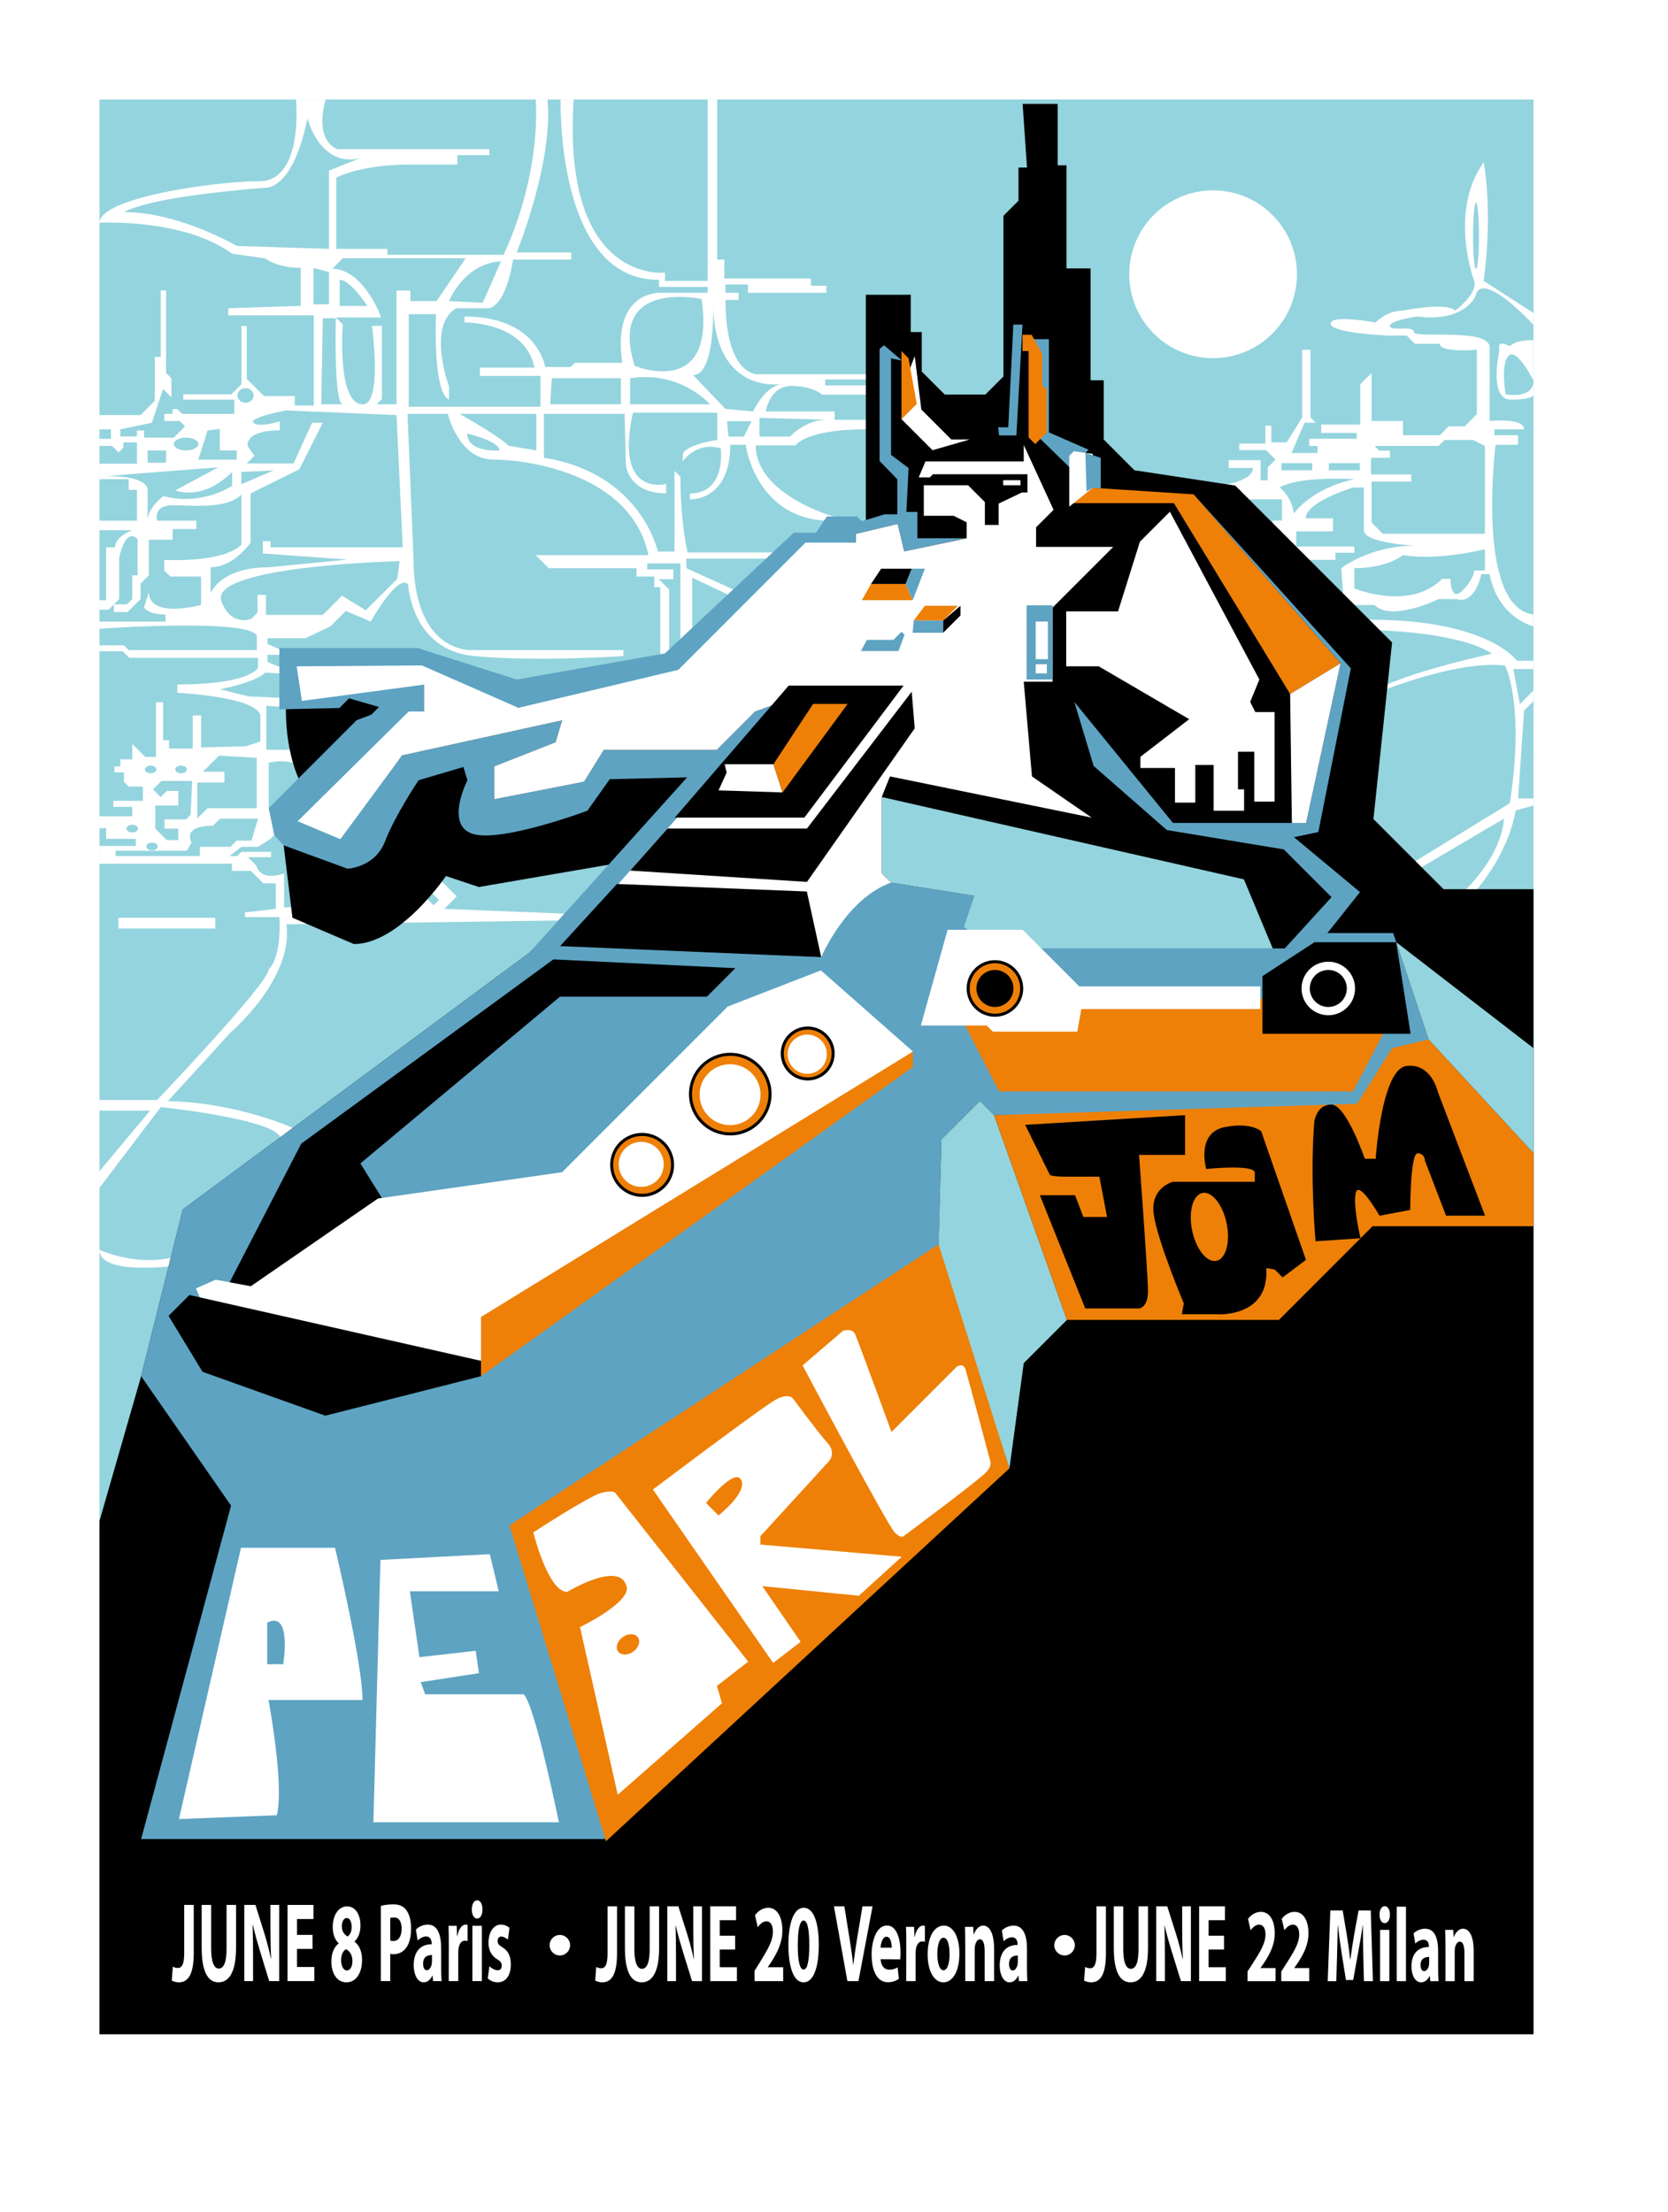 <?xml version="1.0" encoding="UTF-8"?>
<svg xmlns="http://www.w3.org/2000/svg" xmlns:xlink="http://www.w3.org/1999/xlink" width="597.43pt" height="792pt" viewBox="0 0 597.43 792" version="1.1">
<rect x="0" y="0" width="597.43" height="792" fill="#333333" stroke="none"/>
<defs>
<clipPath id="clip1">
  <path d="M 0 0 L 597.43 0 L 597.43 792 L 0 792 Z M 0 0 "/>
</clipPath>
</defs>
<g id="surface1">
<g clip-path="url(#clip1)" clip-rule="nonzero">
<path style=" stroke:none;fill-rule:nonzero;fill:rgb(100%,100%,100%);fill-opacity:1;" d="M 597.434 792 L 0 792 L 0 0 L 597.434 0 L 597.434 792 "/>
</g>
<path style=" stroke:none;fill-rule:nonzero;fill:rgb(58.006%,83.202%,87.109%);fill-opacity:1;" d="M 549.258 728.324 L 35.633 728.324 L 35.633 35.633 L 549.258 35.633 L 549.258 728.324 "/>
<path style=" stroke:none;fill-rule:nonzero;fill:rgb(100%,100%,100%);fill-opacity:1;" d="M 528.02 100.582 C 528.02 100.582 518.672 75.934 531.418 58.086 C 531.418 58.086 534.82 75.082 531.418 100.582 L 549.258 112.059 L 549.258 116.309 C 549.258 116.309 530.566 95.906 528.441 106.105 C 528.441 106.105 524.617 115.457 507.617 113.332 C 507.617 113.332 497.844 114.605 497.844 116.73 C 497.844 118.855 506.344 116.305 506.344 118.855 C 506.344 121.406 533.543 117.156 533.543 124.383 C 533.543 131.605 533.543 150.73 533.543 150.73 C 533.543 150.73 545.867 149.453 545.867 153.703 L 535.242 153.703 L 535.242 155.828 L 543.742 155.828 L 543.742 159.23 L 535.672 159.23 C 535.672 159.23 528.426 217.453 549.258 220.004 L 549.258 224.254 C 549.258 224.254 536.52 221.273 533.543 205.551 L 530.566 205.551 C 530.566 205.551 528.441 216.602 521.645 214.477 L 515.27 214.477 C 515.27 214.477 498.48 222.766 492.32 216.602 L 481.32 216.602 L 480.422 203.426 C 480.422 203.426 490.617 195.355 506.77 195.355 C 506.77 195.355 488.492 194.504 488.492 189.828 C 488.492 185.152 488.492 174.527 488.492 174.527 L 484.672 174.527 C 484.672 174.527 467.672 179.629 467.672 185.578 L 477.445 185.578 L 477.445 190.254 L 464.27 190.254 L 464.27 195.676 L 485.098 195.676 L 485.098 197.902 L 478.297 197.902 L 478.297 200.453 L 455.773 200.453 L 455.773 186.379 L 459.172 186.379 L 459.172 178.777 L 437.07 178.777 L 437.07 173.855 C 437.07 173.855 448.777 172.434 448.777 167.531 L 440.047 167.531 L 440.047 164.754 L 451.52 164.754 L 451.52 171.98 L 454.07 171.98 L 454.07 167.305 L 456.836 164.543 L 453.434 161.141 L 443.871 161.141 L 443.871 158.805 L 453.223 158.805 L 453.223 152.43 L 455.348 152.43 L 455.348 158.379 L 460.871 158.379 L 466.395 149.453 L 466.395 125.23 L 469.371 125.23 L 469.371 149.453 L 471.285 151.367 L 467.246 151.367 L 462.57 162.203 L 471.922 162.203 L 471.922 159.652 L 468.945 159.652 L 468.945 157.105 L 485.945 157.105 L 485.945 154.98 L 473.195 154.98 L 473.195 152.004 L 487.219 152.004 L 487.219 137.555 L 491.258 133.52 L 491.258 150.73 L 502.52 150.73 L 502.52 155.828 L 515.695 155.828 L 518.879 152.645 L 524.617 152.645 L 528.973 148.285 L 528.973 125.23 C 528.973 125.23 515.695 126.391 515.695 123.105 L 506.77 123.105 L 503.797 120.133 L 496.992 120.133 C 496.992 120.133 476.598 119.281 476.598 115.883 C 476.598 112.48 492.742 115.457 492.742 115.457 C 492.742 115.457 496.57 111.207 502.52 111.207 C 502.52 111.207 518.031 108.02 521.219 111.207 C 521.219 111.207 529.383 105.129 528.02 100.582 "/>
<path style=" stroke:none;fill-rule:nonzero;fill:rgb(100%,100%,100%);fill-opacity:1;" d="M 494.281 225.688 C 494.281 225.688 522.918 226.379 534.395 234.027 C 534.395 234.027 496.57 242.102 488.922 249.75 C 488.922 249.75 520.023 236.148 539.066 238.277 C 539.066 238.277 546.293 251.875 540.766 287.574 L 503.367 310.52 L 505.492 312.645 L 538.641 293.098 C 538.641 293.098 539.066 307.973 517.395 325.395 L 522.492 325.395 C 522.492 325.395 539.066 310.945 542.895 290.121 L 549.258 288.422 L 549.258 285.871 L 543.742 285.871 L 545.867 254.426 L 549.258 251.031 L 549.258 247.199 L 544.375 252.086 L 542.043 239.551 L 549.258 239.551 L 549.258 236.574 L 543.316 236.574 C 543.316 236.574 533.223 221.863 490.461 221.863 L 494.281 225.688 "/>
<path style=" stroke:none;fill-rule:nonzero;fill:rgb(100%,100%,100%);fill-opacity:1;" d="M 35.633 447.477 C 35.633 447.477 53.418 455.73 68.828 447.477 L 68.828 452.43 C 68.828 452.43 35.633 457.934 35.633 447.477 "/>
<path style=" stroke:none;fill-rule:nonzero;fill:rgb(100%,100%,100%);fill-opacity:1;" d="M 106.012 35.633 C 106.012 35.633 108.918 64.887 92.84 64.887 C 76.762 64.887 35.633 70.836 35.633 79.758 C 35.633 79.758 65.641 78.059 83.066 90.809 L 94.965 92.508 C 94.965 92.508 99.215 95.906 107.715 95.906 L 107.715 109.508 L 81.789 110.355 L 81.789 112.906 L 112.391 112.906 L 112.391 145.203 L 105.59 145.203 L 105.59 141.805 L 94.539 141.805 L 88.379 135.645 L 88.379 116.73 L 86.465 116.73 L 86.465 137.555 L 82.852 141.168 L 65.641 141.168 L 65.641 143.078 L 83.914 143.078 L 83.914 148.18 L 65.215 148.18 L 63.516 146.48 L 61.816 146.48 L 61.816 148.18 L 58.84 148.18 L 58.84 150.73 L 64.367 150.73 L 66.277 152.645 L 62.242 156.68 L 51.617 156.68 L 51.617 154.129 L 49.066 154.129 L 49.066 156.254 L 43.117 156.254 L 43.117 153.703 L 54.379 151.367 L 58.418 139.254 L 61.391 142.23 L 61.391 135.43 L 59.48 133.52 L 59.48 103.98 L 57.566 103.98 L 57.566 127.781 L 55.441 127.781 L 55.441 143.504 L 50.344 148.605 L 35.633 148.605 L 35.633 153.703 L 39.719 153.703 L 39.719 157.105 L 35.633 157.105 L 35.633 159.652 L 40.145 159.652 L 42.48 161.992 L 44.18 160.293 L 44.18 158.379 L 49.066 158.379 L 49.066 166.027 L 35.633 166.027 L 35.633 171.555 L 46.094 171.555 L 46.094 175.379 L 49.066 175.379 L 49.066 186.43 L 35.633 186.43 L 35.633 189.828 L 47.367 189.828 C 47.367 189.828 41.207 191.953 41.207 195.992 L 38.02 195.992 L 38.02 214.902 L 35.633 214.902 L 35.633 218.301 L 38.867 218.301 L 42.691 214.477 L 42.691 199.602 C 42.691 199.602 44.82 188.555 49.281 193.016 L 49.281 205.977 L 47.367 205.977 L 47.367 214.477 L 45.457 216.391 L 40.781 216.391 L 40.781 219.152 L 45.668 219.152 L 50.344 214.477 L 50.344 208.953 L 53.316 205.977 L 53.316 193.227 L 61.816 193.227 L 61.816 189.402 L 70.316 189.402 L 70.316 186.43 L 56.293 186.43 C 56.293 186.43 54.59 180.902 61.816 180.902 C 69.039 180.902 81.152 182.391 86.465 177.078 L 86.465 194.93 C 86.465 194.93 82.051 201.305 58.84 200.453 L 58.84 204.277 L 60.965 206.402 L 72.016 206.402 L 72.016 216.602 C 72.016 216.602 53.316 221.699 53.316 211.926 L 51.617 217.449 C 51.617 217.449 52.891 220.004 59.266 220.004 L 59.266 222.551 L 35.633 222.551 L 35.633 225.102 C 35.633 225.102 89.438 221.277 91.988 227.652 L 91.988 232.75 L 46.094 232.75 L 44.395 231.051 L 35.633 231.051 L 35.633 233.176 L 43.965 233.176 L 46.305 235.512 L 92.414 235.512 L 92.414 239.125 C 92.414 239.125 89.441 245.074 63.516 245.074 L 63.516 248.051 C 63.516 248.051 91.562 249.324 93.266 256.125 L 93.266 265.473 L 88.164 267.176 L 72.016 267.598 L 72.016 256.125 L 69.039 256.125 L 69.039 268.023 L 60.543 268.023 L 60.543 265.051 L 58.418 265.051 L 58.418 251.449 L 55.867 251.449 L 55.867 270.996 L 52.043 270.996 L 48.641 267.598 L 47.367 266.324 L 47.367 271.848 L 43.117 271.848 L 43.117 274.398 L 40.992 274.398 L 40.992 276.523 L 44.395 276.523 L 44.395 279.922 L 46.094 281.621 L 51.191 281.621 L 51.191 286.723 L 40.566 286.723 L 40.566 288.848 L 47.367 288.848 L 47.367 292.246 L 35.633 292.246 L 35.633 296.496 L 38.02 296.496 L 38.02 300.324 L 48.641 300.324 L 48.641 302.871 L 35.633 302.871 L 35.633 309.246 L 83.066 309.246 L 83.066 311.797 L 89.863 311.797 L 94.328 316.258 L 98.789 316.258 L 98.789 325.395 L 87.738 326.672 L 87.738 328.371 L 100.062 328.371 C 100.062 328.371 101.129 342.184 96.238 347.07 C 96.238 351.961 56.293 393.816 56.293 393.816 L 35.633 393.816 L 35.633 397.641 L 53.742 397.641 L 35.633 419.316 L 35.633 425.266 L 57.566 396.367 C 57.566 396.367 97.754 400.539 100.398 407.164 L 104.91 403.82 C 104.91 403.82 84.602 394.668 60.117 394.242 L 82.641 369.594 C 82.641 369.594 105.164 350.469 102.613 330.922 L 199.98 329.562 L 202.18 327.121 L 159.137 325.395 L 163.598 320.934 L 156.801 314.133 L 152.973 317.961 L 157.223 322.211 L 155.312 324.121 L 150.852 319.66 L 101.766 324.973 L 101.766 312.645 C 101.766 312.645 93.691 316.047 91.777 309.883 L 88.801 306.91 L 97.09 306.91 L 97.09 304.996 L 86.465 304.996 L 84.977 306.484 L 41.418 306.484 L 41.418 304.574 L 66.918 304.574 L 68.617 301.598 C 68.617 301.598 64.793 295.648 76.266 295.648 L 78.816 293.098 L 92.414 293.098 L 90.078 300.961 L 84.766 300.961 L 82.535 303.191 L 71.59 303.191 L 71.59 306.484 L 82.215 306.484 L 86.465 303.191 L 92.414 303.191 L 97.004 300.238 L 100.402 296.836 L 96.238 289.352 L 96.238 273.121 C 96.238 273.121 104.391 270.652 109.664 275.926 L 113.238 268.449 L 95.391 268.449 L 95.391 252.727 L 112.371 253.688 L 112.371 250.371 L 89.016 249.324 L 78.816 246.777 C 78.816 246.777 91.352 244.438 94.965 240.824 L 106.703 241.504 L 95.816 237 L 95.816 234.449 L 105.164 234.449 L 95.816 230.629 L 95.816 228.5 L 109.414 228.5 L 118.34 224.254 L 123.863 218.727 L 132.785 222.551 C 132.785 222.551 142.352 205.34 146.176 209.164 C 146.176 209.164 147.238 232.75 169.762 234.879 C 192.285 237 223.273 234.879 223.273 234.879 L 223.273 232.75 L 168.91 232.75 C 168.91 232.75 148.09 234.027 148.09 199.602 L 145.961 148.18 L 160.41 148.18 C 160.41 148.18 164.234 164.543 176.773 164.543 C 189.309 164.543 226.281 169.855 232.23 198.754 L 191.859 198.754 L 196.535 203.43 L 227.98 203.43 L 227.98 206.402 L 234.355 206.402 L 234.355 210.227 L 236.48 210.227 L 236.48 234.254 L 239.664 234.254 L 239.664 211.078 L 235.949 207.359 L 241.156 207.359 L 241.156 203.852 L 231.809 203.852 L 231.809 201.727 L 243.707 201.727 L 243.707 234.879 L 247.918 234.879 L 247.918 206.824 L 264.105 214.477 L 266.02 212.562 L 245.832 203.426 L 245.832 200.027 L 280.023 200.027 L 282.266 197.785 L 246.258 197.785 C 246.258 197.785 243.707 187.277 243.707 170.703 L 241.582 168.578 L 241.582 197.477 L 235.633 197.477 C 235.633 197.477 229.684 169.43 194.836 163.902 L 194.836 148.18 L 223.734 148.18 L 224.156 166.453 C 224.156 166.453 225.008 176.652 238.605 176.652 L 238.605 173.254 C 238.605 173.254 219.906 178.352 226.707 147.754 L 256.883 147.754 L 256.883 157.527 C 256.883 157.527 244.559 159.23 244.559 163.055 L 244.559 165.18 C 244.559 165.18 249.23 157.953 258.156 160.504 C 258.156 160.504 260.281 176.652 247.105 176.652 L 247.105 178.777 C 247.105 178.777 261.559 179.629 261.559 159.23 L 267.082 159.23 C 267.082 159.23 270.684 186.441 297.664 186.441 L 298.531 184.922 C 298.531 184.922 270.68 177.109 270.68 159.457 L 284.93 159.457 C 284.93 159.457 288.559 153.703 310.117 153.703 L 310.117 150.305 L 298.953 150.305 L 298.953 147.328 L 274.305 147.328 C 274.305 147.328 275.578 138.195 283.441 138.195 C 291.305 138.195 294.387 141.273 294.387 141.273 L 312.129 141.273 L 312.129 137.98 L 295.555 137.98 L 295.555 135.855 L 310.117 135.855 L 311.973 134 L 271.328 134 C 271.328 134 259.855 134.582 259.855 107.383 L 264.531 107.383 L 264.531 104.832 L 259.855 104.832 L 259.855 101.855 L 267.93 101.855 L 267.93 104.832 L 295.98 104.832 L 295.98 102.281 L 290.453 102.281 L 290.453 99.73 L 259.434 99.73 L 259.434 92.934 L 256.883 92.934 L 256.883 35.633 L 253.48 35.633 L 253.48 100.582 L 238.184 100.582 L 238.184 97.605 C 238.184 97.605 201.211 101.996 205.461 35.633 L 200.785 35.633 C 200.785 35.633 199.086 100.586 236.059 100.16 L 236.059 102.707 L 253.48 102.707 L 253.48 104.836 L 236.906 104.836 C 236.906 104.836 219.059 103.559 222.883 129.906 L 205.883 129.906 L 204.395 131.395 L 195.262 131.395 C 195.262 131.395 192.711 113.332 166.359 113.332 L 166.359 115.457 C 166.359 115.457 188.035 115.031 191.434 131.605 L 171.887 131.605 L 171.887 134.582 L 193.559 134.582 L 193.559 145.633 L 146.387 145.633 L 146.387 112.484 L 156.16 112.484 C 156.16 112.484 154.887 140.531 160.836 143.082 L 160.836 138.406 C 160.836 138.406 152.762 116.734 163.387 110.359 L 174.859 110.359 C 174.859 110.359 180.809 110.781 183.785 92.934 L 204.609 92.934 L 204.609 90.387 L 185.059 90.387 C 185.059 90.387 198.234 58.227 196.109 35.633 L 191.859 35.633 C 191.859 35.633 194.41 60.637 180.387 91.234 L 138.738 91.234 L 138.738 89.109 L 120.465 89.109 L 120.465 63.609 C 120.465 63.609 128.965 58.934 146.387 58.934 C 163.812 58.934 163.812 58.934 163.812 58.934 L 163.812 55.535 L 175.285 55.535 L 175.285 53.41 L 120.887 53.41 C 120.887 53.41 112.391 51 116.641 35.633 L 106.012 35.633 "/>
<path style=" stroke:none;fill-rule:nonzero;fill:rgb(58.006%,83.202%,87.109%);fill-opacity:1;" d="M 192.117 161.266 L 192.117 148.18 L 164.598 148.18 C 164.598 148.18 178.633 156.039 182.211 159.617 L 192.117 161.266 "/>
<path style=" stroke:none;fill-rule:nonzero;fill:rgb(58.006%,83.202%,87.109%);fill-opacity:1;" d="M 160.824 107.797 C 160.824 107.797 166.25 94.203 179.461 93.566 L 172.891 108.391 L 160.824 107.797 "/>
<path style=" stroke:none;fill-rule:nonzero;fill:rgb(58.006%,83.202%,87.109%);fill-opacity:1;" d="M 122.77 92.465 L 166.801 92.465 L 156.344 107.797 L 146.984 107.797 L 146.984 104.023 L 142.031 104.023 L 142.031 144.754 L 134.875 144.754 L 136.801 142.828 L 136.801 116.684 L 133.227 116.684 C 133.227 116.684 137.078 144.754 129.922 144.754 C 120.566 144.754 122.77 116.133 122.77 116.133 L 120.289 113.656 L 136.527 113.656 C 136.527 113.656 130.391 96.457 119.051 96.184 L 122.77 92.465 "/>
<path style=" stroke:none;fill-rule:nonzero;fill:rgb(58.006%,83.202%,87.109%);fill-opacity:1;" d="M 227.344 130.996 C 227.344 130.996 256.516 143.102 251.285 107.051 C 251.285 107.051 217.438 99.621 227.344 130.996 "/>
<path style=" stroke:none;fill-rule:nonzero;fill:rgb(58.006%,83.202%,87.109%);fill-opacity:1;" d="M 84.789 88.062 C 84.789 88.062 64.164 75.953 44.609 75.953 C 44.609 75.953 50.664 70.688 95.797 67.148 C 95.797 67.148 105.156 67.148 110.109 42.379 C 110.109 42.379 114.512 59.969 128.82 56.688 L 117.812 61.09 L 117.812 89.109 L 84.789 88.062 "/>
<path style=" stroke:none;fill-rule:nonzero;fill:rgb(58.006%,83.202%,87.109%);fill-opacity:1;" d="M 142.031 148.605 L 102.402 146.953 C 102.402 146.953 88.918 149.43 90.844 151.355 C 92.77 153.285 100.199 150.809 100.199 150.809 L 100.199 154.109 C 100.199 154.109 88.645 153.559 88.645 159.613 C 91.117 163.191 91.117 163.191 91.117 163.191 L 88.367 165.941 L 105.156 165.941 L 111.758 151.355 L 115.613 151.355 L 107.219 168.008 L 89.742 176.676 L 89.742 194.289 C 89.742 194.289 83.688 203.094 75.434 203.094 L 75.434 212.449 C 75.434 212.449 78.734 203.094 96.348 203.094 L 124.418 200.344 L 94.148 198.141 L 94.148 193.738 L 96.898 193.738 L 96.898 195.941 L 144.234 195.941 L 142.031 148.605 "/>
<path style=" stroke:none;fill-rule:nonzero;fill:rgb(58.006%,83.202%,87.109%);fill-opacity:1;" d="M 112.309 95.906 L 112.309 108.977 L 117.812 108.977 L 117.812 97.422 L 112.309 95.906 "/>
<path style=" stroke:none;fill-rule:nonzero;fill:rgb(58.006%,83.202%,87.109%);fill-opacity:1;" d="M 121.664 100.172 L 121.664 109.527 L 131.574 109.527 C 131.574 109.527 125.52 100.172 121.664 100.172 "/>
<path style=" stroke:none;fill-rule:nonzero;fill:rgb(58.006%,83.202%,87.109%);fill-opacity:1;" d="M 143.133 200.891 C 143.133 200.891 74.883 202.547 79.285 215.203 C 82.82 224.645 90.02 221.531 90.02 221.531 L 92.219 219.328 L 92.219 213.004 L 95.246 213.004 L 95.246 220.156 L 115.613 220.156 L 122.492 213.277 L 131.023 218.508 L 142.309 207.223 L 143.133 200.891 "/>
<path style=" stroke:none;fill-rule:nonzero;fill:rgb(58.006%,83.202%,87.109%);fill-opacity:1;" d="M 178.906 161.266 C 178.906 161.266 167.352 162.238 167.352 155.211 C 167.352 155.211 178.906 157.938 178.906 161.266 "/>
<path style=" stroke:none;fill-rule:nonzero;fill:rgb(58.006%,83.202%,87.109%);fill-opacity:1;" d="M 197.621 135.395 L 222.391 135.395 L 222.391 144.754 L 197.07 144.754 L 197.621 135.395 "/>
<path style=" stroke:none;fill-rule:nonzero;fill:rgb(58.006%,83.202%,87.109%);fill-opacity:1;" d="M 255.414 107.875 C 255.414 107.875 256.516 134.297 248.258 134.297 L 259.816 146.402 L 269.727 147.328 C 269.727 147.328 273.402 139.074 279.547 137.512 C 279.547 137.512 255.414 141.449 255.414 107.875 "/>
<path style=" stroke:none;fill-rule:nonzero;fill:rgb(58.006%,83.202%,87.109%);fill-opacity:1;" d="M 115.613 113.93 L 120.289 113.93 C 120.289 113.93 119.465 144.754 122.77 144.754 L 115.062 144.754 L 115.613 113.93 "/>
<path style=" stroke:none;fill-rule:nonzero;fill:rgb(58.006%,83.202%,87.109%);fill-opacity:1;" d="M 225.691 135.395 L 225.691 144.754 L 254.312 144.754 C 254.312 144.754 243.855 132.645 225.691 135.395 "/>
<path style=" stroke:none;fill-rule:nonzero;fill:rgb(58.006%,83.202%,87.109%);fill-opacity:1;" d="M 260.367 150.809 L 269.176 150.809 L 266.422 156.312 L 260.918 156.312 L 260.367 150.809 "/>
<path style=" stroke:none;fill-rule:nonzero;fill:rgb(58.006%,83.202%,87.109%);fill-opacity:1;" d="M 272.016 149.621 L 272.016 156.312 L 282.934 156.312 C 282.934 156.312 288.438 150.258 296.145 150.258 L 272.016 149.621 "/>
<path style=" stroke:none;fill-rule:nonzero;fill:rgb(58.006%,83.202%,87.109%);fill-opacity:1;" d="M 74.332 154.109 L 71.031 164.566 L 84.789 164.566 L 84.789 161.266 L 78.734 161.266 L 78.734 153.559 L 74.332 154.109 "/>
<path style=" stroke:none;fill-rule:nonzero;fill:rgb(58.006%,83.202%,87.109%);fill-opacity:1;" d="M 38.16 170.469 L 49.562 169.52 L 78.184 167.316 L 62.773 175.574 C 62.773 175.574 72.406 179.703 83.141 168.969 L 83.141 173.926 C 83.141 173.926 72.426 181.312 58.531 177.617 C 58.531 177.617 52.867 181.629 52.867 186.582 L 52.867 175.379 C 52.867 175.379 53.727 170.469 38.16 170.469 "/>
<path style=" stroke:none;fill-rule:nonzero;fill:rgb(58.006%,83.202%,87.109%);fill-opacity:1;" d="M 59.473 165.668 L 52.867 165.668 L 52.867 161.266 L 59.473 161.266 L 59.473 165.668 "/>
<path style=" stroke:none;fill-rule:nonzero;fill:rgb(58.006%,83.202%,87.109%);fill-opacity:1;" d="M 71.031 158.973 C 71.031 160.238 69.062 161.266 66.637 161.266 C 64.207 161.266 62.242 160.238 62.242 158.973 C 62.242 157.707 64.207 156.68 66.637 156.68 C 69.062 156.68 71.031 157.707 71.031 158.973 "/>
<path style=" stroke:none;fill-rule:nonzero;fill:rgb(58.006%,83.202%,87.109%);fill-opacity:1;" d="M 90.844 141.582 C 90.844 143.027 89.547 144.203 87.953 144.203 C 86.352 144.203 85.059 143.027 85.059 141.582 C 85.059 140.137 86.352 138.965 87.953 138.965 C 89.547 138.965 90.844 140.137 90.844 141.582 "/>
<path style=" stroke:none;fill-rule:nonzero;fill:rgb(58.006%,83.202%,87.109%);fill-opacity:1;" d="M 86.441 168.969 L 86.441 173.371 L 98 168.422 L 86.441 168.969 "/>
<path style=" stroke:none;fill-rule:nonzero;fill:rgb(58.006%,83.202%,87.109%);fill-opacity:1;" d="M 531.844 159.652 L 531.844 191.102 L 495.297 191.102 L 491.258 187.066 L 491.258 172.402 L 505.492 172.402 L 505.492 169.855 L 491.047 169.855 L 491.047 163.902 L 497.844 163.902 L 497.844 161.355 L 494.02 161.355 L 492.32 159.652 L 515.27 159.652 L 517.395 157.527 L 527.594 157.527 L 531.844 159.652 "/>
<path style=" stroke:none;fill-rule:nonzero;fill:rgb(58.006%,83.202%,87.109%);fill-opacity:1;" d="M 485.098 203.426 L 485.098 210.652 C 485.098 210.652 504.859 218.938 516.547 207.254 L 519.52 207.254 C 519.52 207.254 519.52 215.75 523.77 211.504 C 528.016 207.254 528.016 204.277 528.016 204.277 L 531.844 204.277 L 531.844 196.629 C 531.844 196.629 515.27 200.879 502.52 198.754 C 502.52 198.754 496.996 203.426 485.098 203.426 "/>
<path style=" stroke:none;fill-rule:nonzero;fill:rgb(100%,100%,100%);fill-opacity:1;" d="M 549.258 121.832 C 549.258 121.832 543.316 121.406 540.766 123.957 C 540.766 123.957 536.941 121.832 536.941 123.957 C 536.941 126.082 536.941 126.082 536.941 126.082 C 536.941 126.082 533.125 143.078 541.191 143.078 C 549.258 143.078 549.258 141.379 549.258 141.379 L 549.258 121.832 "/>
<path style=" stroke:none;fill-rule:nonzero;fill:rgb(58.006%,83.202%,87.109%);fill-opacity:1;" d="M 549.258 136.281 C 549.258 136.281 543.312 124.387 540.34 127.359 C 537.367 130.332 539.281 141.168 539.281 141.168 C 539.281 141.168 549.258 143.082 549.258 136.281 "/>
<path style=" stroke:none;fill-rule:nonzero;fill:rgb(58.006%,83.202%,87.109%);fill-opacity:1;" d="M 529.719 84.434 C 529.719 91.008 529.242 96.332 528.656 96.332 C 528.07 96.332 527.594 91.008 527.594 84.434 C 527.594 77.859 528.07 72.535 528.656 72.535 C 529.242 72.535 529.719 77.859 529.719 84.434 "/>
<path style=" stroke:none;fill-rule:nonzero;fill:rgb(58.006%,83.202%,87.109%);fill-opacity:1;" d="M 485.098 171.555 C 485.098 171.555 465.547 170.277 458.32 174.527 C 458.32 174.527 462.574 177.504 463.422 183.879 C 463.422 183.879 469.371 174.953 485.098 171.555 "/>
<path style=" stroke:none;fill-rule:nonzero;fill:rgb(58.006%,83.202%,87.109%);fill-opacity:1;" d="M 487.008 168.367 L 475.961 168.367 L 475.961 165.816 L 487.008 165.816 L 487.008 168.367 "/>
<path style=" stroke:none;fill-rule:nonzero;fill:rgb(58.006%,83.202%,87.109%);fill-opacity:1;" d="M 470.008 168.367 L 458.961 168.367 L 458.961 165.816 L 470.008 165.816 L 470.008 168.367 "/>
<path style=" stroke:none;fill-rule:nonzero;fill:rgb(100%,100%,100%);fill-opacity:1;" d="M 42.41 328.586 L 42.41 332.441 L 77.086 332.441 L 77.086 328.586 L 42.41 328.586 "/>
<path style=" stroke:none;fill-rule:nonzero;fill:rgb(58.006%,83.202%,87.109%);fill-opacity:1;" d="M 91.945 271.348 L 91.945 289.352 L 74.332 289.352 L 70.672 293.008 L 70.672 280.152 L 80.387 280.152 L 80.387 276.301 L 72.68 276.301 L 78.461 270.52 L 91.945 271.348 "/>
<path style=" stroke:none;fill-rule:nonzero;fill:rgb(58.006%,83.202%,87.109%);fill-opacity:1;" d="M 68.828 279.605 L 57.82 279.605 L 54.793 282.629 L 57.543 285.383 L 59.746 283.18 L 63.875 283.18 L 63.875 288.41 L 55.617 288.41 L 55.617 296.664 L 59.746 300.793 L 63.875 300.793 L 63.875 296.664 L 58.922 296.664 L 58.922 293.363 L 66.629 293.363 L 68.277 291.711 L 68.828 279.605 "/>
<path style=" stroke:none;fill-rule:nonzero;fill:rgb(58.006%,83.202%,87.109%);fill-opacity:1;" d="M 66.918 275.477 C 66.918 276.234 65.988 276.852 64.848 276.852 C 63.703 276.852 62.773 276.234 62.773 275.477 C 62.773 274.715 63.703 274.098 64.848 274.098 C 65.988 274.098 66.918 274.715 66.918 275.477 "/>
<path style=" stroke:none;fill-rule:nonzero;fill:rgb(58.006%,83.202%,87.109%);fill-opacity:1;" d="M 56.039 275.477 C 56.039 276.234 55.109 276.852 53.969 276.852 C 52.824 276.852 51.895 276.234 51.895 275.477 C 51.895 274.715 52.824 274.098 53.969 274.098 C 55.109 274.098 56.039 274.715 56.039 275.477 "/>
<path style=" stroke:none;fill-rule:nonzero;fill:rgb(58.006%,83.202%,87.109%);fill-opacity:1;" d="M 49.434 296.664 C 49.434 297.422 48.508 298.039 47.363 298.039 C 46.219 298.039 45.289 297.422 45.289 296.664 C 45.289 295.902 46.219 295.285 47.363 295.285 C 48.508 295.285 49.434 295.902 49.434 296.664 "/>
<path style=" stroke:none;fill-rule:nonzero;fill:rgb(58.006%,83.202%,87.109%);fill-opacity:1;" d="M 56.523 303.059 C 56.523 303.82 55.598 304.438 54.453 304.438 C 53.309 304.438 52.383 303.82 52.383 303.059 C 52.383 302.301 53.309 301.684 54.453 301.684 C 55.598 301.684 56.523 302.301 56.523 303.059 "/>
<path style=" stroke:none;fill-rule:nonzero;fill:rgb(0%,0%,0%);fill-opacity:1;" d="M 366.27 37.203 L 378.836 37.203 L 378.836 59.191 L 381.977 59.191 L 381.977 96.105 L 390.617 96.105 L 390.617 136.156 L 395.328 136.156 L 395.328 157.363 L 406.32 168.359 L 442.449 173.855 L 498.602 230.008 L 491.926 293.23 L 517.059 318.363 L 549.258 318.363 L 549.258 728.324 L 35.633 728.324 L 35.633 544.547 L 50.551 492.715 L 65.477 433.023 L 189.562 341.137 L 221.762 308.938 L 171.5 317.578 L 159.719 313.648 C 159.719 313.648 143.227 337.996 126.734 337.996 L 104.742 328.574 L 101.602 302.656 L 107.887 280.664 C 107.887 280.664 102.387 271.238 102.387 253.965 L 132.23 238.254 L 201.344 257.891 L 254.746 242.969 L 310.117 187.602 L 310.117 105.531 L 326.215 105.531 L 326.215 118.879 L 330.141 118.879 L 330.141 133.016 L 338.391 141.266 L 352.918 141.266 L 359.398 134.785 L 359.398 77.258 L 364.797 71.855 L 364.797 59.98 L 367.84 59.98 L 366.27 37.203 "/>
<path style=" stroke:none;fill-rule:nonzero;fill:rgb(36.864%,63.867%,76.172%);fill-opacity:1;" d="M 246.109 278.309 L 189.562 341.137 L 65.477 433.023 L 50.551 492.715 L 82.754 539.051 L 50.551 658.426 L 217.051 658.426 L 192.703 546.117 L 335.641 463.652 L 337.211 407.895 L 350.953 394.152 L 356.059 399.254 L 488.785 399.254 L 512.742 375.301 L 498.996 334.07 L 475.434 334.07 L 462.086 339.566 L 353.703 339.566 L 345.852 331.715 L 348.988 320.719 L 319.148 316.008 L 272.023 280.664 L 279.094 251.605 L 270.453 254.746 L 256.711 268.492 L 216.266 268.492 L 209.195 279.879 L 176.996 286.16 L 176.996 274.383 L 198.988 265.742 L 201.344 257.891 L 144.012 270.453 L 122.02 298.73 L 108.672 294.016 L 142.832 259.852 L 146.367 254.746 L 151.863 254.746 L 151.863 243.832 L 110.512 249.688 L 108.672 239.039 L 151.078 238.254 L 185.676 253.438 L 242.969 239.828 L 288.52 194.273 L 306.582 194.273 L 306.582 191.137 L 321.504 187.602 L 323.859 197.418 L 345.852 192.703 L 328.57 192.703 L 328.57 183.277 L 324.645 183.277 L 325.43 167.574 L 319.148 162.859 L 319.148 128.305 L 323.074 129.09 L 316.621 123.594 L 315.031 124.957 L 315.031 165.012 L 321.402 171.609 L 321.402 184.129 L 316.852 184.129 L 308.66 186.633 L 306.953 184.922 L 296.145 184.922 L 292.273 190.727 L 284.309 190.727 L 238.113 233.965 L 185.09 243.297 L 149.582 232.004 L 100.062 232.004 L 100.062 253.965 L 121.547 253.484 L 125.004 250.027 L 135.746 253.121 L 133.016 255.852 L 127.734 257.855 L 96.238 289.352 L 98.242 298.996 L 101.602 302.656 L 124.461 311.016 C 124.461 311.016 134.289 310.648 137.93 301.184 C 141.57 291.715 149.945 279.336 149.945 279.336 L 165.969 274.605 L 167.426 279.336 C 167.426 279.336 159.051 295.723 169.609 298.637 C 180.164 301.547 210.387 290.262 210.387 290.262 L 218.398 278.973 L 246.109 278.309 "/>
<path style=" stroke:none;fill-rule:nonzero;fill:rgb(0%,0%,0%);fill-opacity:1;" d="M 253.176 356.848 L 263.387 346.637 L 198.203 343.492 L 107.887 409.465 L 78.633 466.09 L 101.602 466.09 L 143.227 439.309 L 129.09 416.531 L 200.559 356.848 L 253.176 356.848 "/>
<path style=" stroke:none;fill-rule:nonzero;fill:rgb(93.359%,50.194%,2.745%);fill-opacity:1;" d="M 383.547 180.137 L 424.387 180.137 L 427.527 176.996 L 391.402 174.641 L 383.547 180.137 "/>
<path style=" stroke:none;fill-rule:nonzero;fill:rgb(93.359%,50.194%,2.745%);fill-opacity:1;" d="M 427.527 176.996 L 480.145 237.473 L 462.086 248.465 L 420.461 180.137 L 427.527 176.996 "/>
<path style=" stroke:none;fill-rule:nonzero;fill:rgb(93.359%,50.194%,2.745%);fill-opacity:1;" d="M 182.492 546.117 L 337.211 444.805 L 361.555 525.699 L 217.051 659.211 L 182.492 546.117 "/>
<path style=" stroke:none;fill-rule:nonzero;fill:rgb(100%,100%,100%);fill-opacity:1;" d="M 419.023 183.211 L 408.281 193.953 L 400.453 218.895 L 381.883 218.895 L 381.883 238.559 L 393.535 238.559 L 425.938 257.488 L 408.461 270.961 L 408.461 274.969 L 420.844 274.969 L 420.844 287.348 L 428.125 287.348 L 428.125 273.875 L 434.68 273.875 L 434.68 290.262 L 445.602 290.262 L 445.602 282.613 L 443.414 282.613 L 443.414 269.145 L 449.242 269.145 L 449.242 286.984 L 456.523 286.984 L 456.523 254.941 L 449.609 254.941 L 447.785 251.301 L 451.062 243.289 L 419.023 183.211 "/>
<path style=" stroke:none;fill-rule:nonzero;fill:rgb(36.864%,63.867%,76.172%);fill-opacity:1;" d="M 427.527 176.996 L 480.145 237.473 L 467.812 294.629 L 420.113 294.629 L 384.797 251.301 L 391.715 274.238 L 417.93 297.18 L 459.801 304.098 L 476.914 321.211 L 460.164 339.566 L 463.555 339.566 L 475.434 334.07 L 487.109 319.391 L 463.445 299.727 L 472.184 297.906 L 483.832 239.285 L 427.527 176.996 "/>
<path style=" stroke:none;fill-rule:nonzero;fill:rgb(100%,100%,100%);fill-opacity:1;" d="M 462.086 248.465 L 480.145 237.473 L 467.812 294.629 L 462.715 294.629 L 462.086 248.465 "/>
<path style=" stroke:none;fill-rule:nonzero;fill:rgb(100%,100%,100%);fill-opacity:1;" d="M 464.531 98.195 C 464.531 114.785 451.086 128.234 434.496 128.234 C 417.906 128.234 404.461 114.785 404.461 98.195 C 404.461 81.605 417.906 68.156 434.496 68.156 C 451.086 68.156 464.531 81.605 464.531 98.195 "/>
<path style=" stroke:none;fill-rule:nonzero;fill:rgb(58.006%,83.202%,87.109%);fill-opacity:1;" d="M 361.555 525.699 L 366.672 488.043 L 382.152 472.562 L 356.059 399.254 L 350.953 394.152 L 337.211 407.895 L 336.152 445.5 L 361.555 525.699 "/>
<path style=" stroke:none;fill-rule:nonzero;fill:rgb(93.359%,50.194%,2.745%);fill-opacity:1;" d="M 382.152 472.562 L 458.07 472.562 L 491.605 439.027 L 549.258 439.027 L 549.258 412.863 L 511.688 372.141 L 498.605 375.273 L 486.078 395.172 L 356.059 399.254 L 382.152 472.562 "/>
<path style=" stroke:none;fill-rule:nonzero;fill:rgb(93.359%,50.194%,2.745%);fill-opacity:1;" d="M 343.824 363.48 L 357.828 390.75 L 484.602 390.75 L 500.078 361.27 L 461.016 357.582 L 378.465 357.582 L 343.824 363.48 "/>
<path style=" stroke:none;fill-rule:nonzero;fill:rgb(58.006%,83.202%,87.109%);fill-opacity:1;" d="M 315.816 285.352 L 315.816 312.676 L 319.148 316.008 L 348.988 320.719 L 345.297 331.785 L 353.703 339.566 L 455.855 339.566 L 445.539 314.836 L 315.816 285.352 "/>
<path style=" stroke:none;fill-rule:nonzero;fill:rgb(58.006%,83.202%,87.109%);fill-opacity:1;" d="M 500.078 337.328 L 549.258 375.273 L 549.258 412.863 L 511.688 372.141 L 500.078 337.328 "/>
<path style=" stroke:none;fill-rule:nonzero;fill:rgb(100%,100%,100%);fill-opacity:1;" d="M 318.766 277.98 L 390.996 292.723 L 369.621 277.98 L 366.672 244.074 L 376.992 244.074 L 376.992 217.539 L 398.734 195.797 L 371.094 195.797 L 371.094 188.797 L 377.359 182.531 L 366.672 159.312 L 366.672 165.211 L 331.473 165.211 L 329.062 170.926 L 333.031 170.926 L 334.164 169.793 L 368.02 169.793 L 368.02 176.312 L 366.035 176.312 L 357.672 180.301 L 357.672 187.945 L 352.754 187.945 L 352.754 179.754 L 346.746 173.746 L 330.883 173.746 L 330.883 184.668 L 341.574 184.668 L 346.223 186.992 L 346.223 192.703 L 323.859 197.418 L 321.504 187.602 L 306.582 191.137 L 306.582 194.273 L 288.52 194.273 L 242.969 239.828 L 185.676 253.438 L 151.078 238.254 L 106.254 238.559 L 108.137 250.938 L 151.863 245.109 L 151.863 254.746 L 146.367 254.746 L 106.617 294.016 L 121.91 300.453 L 144.012 270.453 L 201.344 257.891 L 198.988 265.742 L 176.996 274.383 L 176.996 286.16 L 209.195 279.879 L 216.266 268.492 L 256.711 268.492 L 270.453 254.746 L 279.094 251.605 L 202.379 337.961 L 294.133 342.691 C 294.133 342.691 303.02 321.727 319.148 316.008 L 315.816 312.676 L 315.816 285.352 L 318.766 277.98 "/>
<path style=" stroke:none;fill-rule:nonzero;fill:rgb(100%,100%,100%);fill-opacity:1;" d="M 365.496 173.746 L 359.309 173.746 L 359.309 171.926 L 365.496 171.926 L 365.496 173.746 "/>
<path style=" stroke:none;fill-rule:nonzero;fill:rgb(100%,100%,100%);fill-opacity:1;" d="M 322.895 150.078 L 334 161.184 L 347.293 157.359 L 340.738 157.359 L 329.996 146.621 L 327.629 127.504 L 325.402 133.328 L 322.895 150.078 "/>
<path style=" stroke:none;fill-rule:nonzero;fill:rgb(36.864%,63.867%,76.172%);fill-opacity:1;" d="M 376.992 243.289 L 367.68 243.289 L 367.68 216.711 L 376.992 216.711 L 376.992 243.289 "/>
<path style=" stroke:none;fill-rule:nonzero;fill:rgb(100%,100%,100%);fill-opacity:1;" d="M 375.328 236.008 L 370.961 236.008 L 370.961 222.535 L 375.328 222.535 L 375.328 236.008 "/>
<path style=" stroke:none;fill-rule:nonzero;fill:rgb(100%,100%,100%);fill-opacity:1;" d="M 374.965 241.105 L 370.961 241.105 L 370.961 237.828 L 374.965 237.828 L 374.965 241.105 "/>
<path style=" stroke:none;fill-rule:nonzero;fill:rgb(36.864%,63.867%,76.172%);fill-opacity:1;" d="M 362.949 116.219 L 361.129 152.992 L 357.488 152.992 L 357.852 155.906 L 364.039 155.906 L 366.227 116.219 L 362.949 116.219 "/>
<path style=" stroke:none;fill-rule:nonzero;fill:rgb(36.864%,63.867%,76.172%);fill-opacity:1;" d="M 370.375 121.438 L 375.691 121.438 L 375.691 154.812 L 389.895 161.004 L 383.34 167.555 L 370.598 155.176 L 370.375 121.438 "/>
<path style=" stroke:none;fill-rule:nonzero;fill:rgb(100%,100%,100%);fill-opacity:1;" d="M 382.973 163.188 L 382.973 181.391 L 391.402 174.641 L 391.402 162.512 L 384.613 161.551 L 382.973 163.188 "/>
<path style=" stroke:none;fill-rule:nonzero;fill:rgb(36.864%,63.867%,76.172%);fill-opacity:1;" d="M 388.762 162.137 L 394.262 163.914 L 394.262 174.828 L 391.402 174.641 L 389.164 175.93 L 388.762 162.137 "/>
<path style=" stroke:none;fill-rule:nonzero;fill:rgb(93.359%,50.194%,2.745%);fill-opacity:1;" d="M 311.973 209.062 L 324.355 209.062 L 326.902 214.891 L 308.695 214.891 L 311.973 209.062 "/>
<path style=" stroke:none;fill-rule:nonzero;fill:rgb(36.864%,63.867%,76.172%);fill-opacity:1;" d="M 324.355 209.062 L 326.539 203.602 L 331.273 203.602 L 326.902 214.891 L 324.355 209.062 "/>
<path style=" stroke:none;fill-rule:nonzero;fill:rgb(36.864%,63.867%,76.172%);fill-opacity:1;" d="M 310.52 229.09 L 319.984 229.09 L 322.895 226.176 L 323.992 227.27 L 321.805 233.098 L 308.336 233.098 L 310.52 229.09 "/>
<path style=" stroke:none;fill-rule:nonzero;fill:rgb(93.359%,50.194%,2.745%);fill-opacity:1;" d="M 327.266 222.172 L 337.828 222.172 L 343.105 216.891 L 331.273 216.891 L 327.266 222.172 "/>
<path style=" stroke:none;fill-rule:nonzero;fill:rgb(36.864%,63.867%,76.172%);fill-opacity:1;" d="M 327.266 222.172 L 337.828 222.172 L 337.828 226.539 L 326.902 226.539 L 327.266 222.172 "/>
<path style=" stroke:none;fill-rule:nonzero;fill:rgb(0%,0%,0%);fill-opacity:1;" d="M 337.828 222.172 L 337.828 226.539 L 344.016 220.352 L 344.016 216.891 L 337.828 222.172 "/>
<path style=" stroke:none;fill-rule:nonzero;fill:rgb(0%,0%,0%);fill-opacity:1;" d="M 282.48 245.477 L 323.625 245.477 L 288.102 292.723 L 241.699 292.723 L 282.48 245.477 "/>
<path style=" stroke:none;fill-rule:nonzero;fill:rgb(100%,100%,100%);fill-opacity:1;" d="M 259.551 273.602 L 277.02 273.602 L 280.297 283.707 L 257.359 282.977 L 260.27 276.605 L 259.551 273.602 "/>
<path style=" stroke:none;fill-rule:nonzero;fill:rgb(93.359%,50.194%,2.745%);fill-opacity:1;" d="M 277.02 273.602 L 291.219 252.027 L 303.598 252.027 L 280.297 283.707 L 277.02 273.602 "/>
<path style=" stroke:none;fill-rule:nonzero;fill:rgb(0%,0%,0%);fill-opacity:1;" d="M 239.09 296.637 L 289.035 296.637 L 326.539 247.66 L 327.629 260.77 L 289.035 315.746 L 225.715 311.691 L 239.09 296.637 "/>
<path style=" stroke:none;fill-rule:nonzero;fill:rgb(0%,0%,0%);fill-opacity:1;" d="M 220.969 316.484 L 200.617 338.727 L 294.133 342.691 L 288.988 319.18 L 220.969 316.484 "/>
<path style=" stroke:none;fill-rule:nonzero;fill:rgb(100%,100%,100%);fill-opacity:1;" d="M 95.711 580.941 C 104.645 576.359 101.438 595.836 101.438 595.836 L 95.711 595.836 Z M 129.844 608.66 C 129.844 595.375 119.992 554.141 119.992 554.141 L 86.316 554.141 L 64.094 651.273 L 99.145 649.898 C 101.895 638.902 96.168 608.66 96.168 608.66 L 129.844 608.66 "/>
<path style=" stroke:none;fill-rule:nonzero;fill:rgb(100%,100%,100%);fill-opacity:1;" d="M 136.258 558.492 L 133.738 652.418 L 200.176 652.418 C 200.176 652.418 191.699 610.727 187.574 606.602 L 152.297 606.602 L 150.691 602.25 L 171.539 599.039 L 170.395 591.023 L 150.23 593.312 L 146.797 569.719 L 178.641 569.719 L 175.434 556.43 L 136.258 558.492 "/>
<path style=" stroke:none;fill-rule:nonzero;fill:rgb(100%,100%,100%);fill-opacity:1;" d="M 226.77 591.352 C 224.805 592.738 222.383 592.688 221.363 591.238 C 220.34 589.793 221.105 587.496 223.07 586.109 C 225.035 584.727 227.457 584.777 228.477 586.223 C 229.496 587.672 228.73 589.969 226.77 591.352 Z M 267.988 594.918 L 220.34 534.438 C 220.34 534.438 219.453 533.449 215.527 534.438 C 210.953 535.59 191.016 548.645 191.016 548.645 C 191.016 548.645 196.281 569.945 203.156 569.945 C 203.156 569.945 221.254 558.949 224.23 567.426 C 227.211 573.152 207.738 582.547 207.738 582.547 L 221.254 642.566 L 258.594 609.809 L 256.762 603.625 L 267.988 594.918 "/>
<path style=" stroke:none;fill-rule:nonzero;fill:rgb(100%,100%,100%);fill-opacity:1;" d="M 287.465 488.859 L 301.895 476.488 C 301.895 476.488 305.145 475.297 306.246 477.637 C 307.352 479.977 319.305 512.688 319.305 512.688 L 342.559 489.434 C 342.559 489.434 344.965 487.484 345.879 490.465 C 346.797 493.441 354.586 522.766 354.586 522.766 C 354.586 522.766 355.617 524.711 353.211 527.117 C 349.66 530.668 323.887 549.797 323.887 549.797 C 323.887 549.797 323.086 551.289 320.453 548.652 C 317.816 546.02 287.465 488.859 287.465 488.859 "/>
<path style=" stroke:none;fill-rule:nonzero;fill:rgb(0%,0%,0%);fill-opacity:1;" d="M 367.188 402.723 L 375.891 420.363 C 375.891 420.363 375.434 421.277 381.848 421.277 C 388.262 421.277 393.762 421.277 393.762 421.277 L 396.508 435.711 L 388.031 435.711 L 385.055 427.922 L 372.453 427.922 L 388.719 468.469 L 407.965 468.469 C 407.965 468.469 411.172 468.242 411.172 462.285 C 411.172 456.328 407.965 413.488 407.965 413.488 L 424.461 413.488 L 424.461 399.254 L 367.188 402.723 "/>
<path style=" stroke:none;fill-rule:nonzero;fill:rgb(0%,0%,0%);fill-opacity:1;" d="M 435.68 451.41 C 432.266 452.113 428.379 447.246 426.992 440.539 C 425.605 433.832 427.246 427.82 430.656 427.117 C 434.066 426.41 437.957 431.277 439.344 437.984 C 440.73 444.695 439.09 450.703 435.68 451.41 Z M 451.723 405.012 C 451.723 405.012 448.285 401.805 439.352 403.406 C 428.129 405.012 432.023 418.531 432.023 418.531 C 432.023 418.531 449.434 416.695 449.434 419.902 C 449.434 423.109 449.434 423.109 449.434 423.109 L 420.109 423.109 C 420.109 423.109 411.863 425.176 413.238 434.797 C 414.609 444.414 424.004 466.637 424.004 466.637 L 423.316 470.531 L 435.461 470.531 C 435.461 470.531 454.703 472.137 453.555 454.035 L 456.535 454.496 L 459.398 457.359 L 467.758 451.062 L 451.723 405.012 "/>
<path style=" stroke:none;fill-rule:nonzero;fill:rgb(0%,0%,0%);fill-opacity:1;" d="M 470.738 401.574 C 470.738 401.574 471.508 395.465 476.848 395.465 C 482.191 395.465 488.836 414.863 488.836 414.863 L 492.73 414.863 C 492.73 414.863 494.793 382.793 503.727 381.645 C 512.66 380.5 514.953 390.809 514.953 390.809 L 531.906 435.254 L 517.934 435.254 L 510.371 415.551 C 510.371 415.551 510.371 412.918 507.734 412.918 C 505.102 412.918 505.102 433.191 505.102 433.191 L 494.105 435.254 C 494.105 435.254 486.773 422.426 485.629 427.008 C 484.484 431.586 487.297 443.336 487.297 443.336 L 471.195 444.414 C 471.195 444.414 469.137 421.738 470.738 401.574 "/>
<path style=" stroke:none;fill-rule:nonzero;fill:rgb(100%,100%,100%);fill-opacity:1;" d="M 387.312 361.27 L 451.434 361.27 L 451.434 353.16 L 386.574 353.16 L 366.305 332.891 L 339.402 332.891 L 329.82 367.164 L 353.406 367.164 L 355.617 369.375 L 385.84 369.375 L 387.312 361.27 "/>
<path style=" stroke:none;fill-rule:nonzero;fill:rgb(93.359%,50.194%,2.745%);fill-opacity:1;" d="M 365.938 353.898 C 365.938 359.191 361.645 363.48 356.355 363.48 C 351.062 363.48 346.77 359.191 346.77 353.898 C 346.77 348.605 351.062 344.316 356.355 344.316 C 361.645 344.316 365.938 348.605 365.938 353.898 "/>
<path style="fill:none;stroke-width:10.923;stroke-linecap:butt;stroke-linejoin:miter;stroke:rgb(0%,0%,0%);stroke-opacity:1;stroke-miterlimit:4;" d="M 3659.375 4381.016 C 3659.375 4328.086 3616.445 4285.195 3563.555 4285.195 C 3510.625 4285.195 3467.695 4328.086 3467.695 4381.016 C 3467.695 4433.945 3510.625 4476.836 3563.555 4476.836 C 3616.445 4476.836 3659.375 4433.945 3659.375 4381.016 Z M 3659.375 4381.016 " transform="matrix(0.1,0,0,-0.1,0,792)"/>
<path style=" stroke:none;fill-rule:nonzero;fill:rgb(0%,0%,0%);fill-opacity:1;" d="M 362.984 353.898 C 362.984 357.559 360.02 360.527 356.355 360.527 C 352.695 360.527 349.723 357.559 349.723 353.898 C 349.723 350.234 352.695 347.266 356.355 347.266 C 360.02 347.266 362.984 350.234 362.984 353.898 "/>
<path style=" stroke:none;fill-rule:nonzero;fill:rgb(0%,0%,0%);fill-opacity:1;" d="M 452.172 349.477 L 452.172 370.113 L 505.238 370.113 L 500.078 337.328 L 470.816 337.328 L 452.172 349.477 "/>
<path style=" stroke:none;fill-rule:nonzero;fill:rgb(100%,100%,100%);fill-opacity:1;" d="M 485.34 353.898 C 485.34 359.191 481.047 363.48 475.758 363.48 C 470.465 363.48 466.176 359.191 466.176 353.898 C 466.176 348.605 470.465 344.316 475.758 344.316 C 481.047 344.316 485.34 348.605 485.34 353.898 "/>
<path style=" stroke:none;fill-rule:nonzero;fill:rgb(0%,0%,0%);fill-opacity:1;" d="M 482.387 353.898 C 482.387 357.559 479.422 360.527 475.758 360.527 C 472.098 360.527 469.129 357.559 469.129 353.898 C 469.129 350.234 472.098 347.266 475.758 347.266 C 479.422 347.266 482.387 350.234 482.387 353.898 "/>
<path style=" stroke:none;fill-rule:nonzero;fill:rgb(100%,100%,100%);fill-opacity:1;" d="M 70.188 461.301 L 77.258 458.156 L 89.82 460.516 L 135.371 429.102 L 201.344 419.676 L 260.637 360.379 L 294.016 347.422 L 327 376.48 L 172.285 487.219 L 75.684 473.863 L 70.188 461.301 "/>
<path style=" stroke:none;fill-rule:nonzero;fill:rgb(93.359%,50.194%,2.745%);fill-opacity:1;" d="M 240.895 417.055 C 240.895 423.082 236.016 427.965 229.988 427.965 C 223.965 427.965 219.086 423.082 219.086 417.055 C 219.086 411.035 223.965 406.152 229.988 406.152 C 236.016 406.152 240.895 411.035 240.895 417.055 "/>
<path style="fill:none;stroke-width:10.923;stroke-linecap:butt;stroke-linejoin:miter;stroke:rgb(0%,0%,0%);stroke-opacity:1;stroke-miterlimit:4;" d="M 2408.945 3749.453 C 2408.945 3689.18 2360.156 3640.352 2299.883 3640.352 C 2239.648 3640.352 2190.859 3689.18 2190.859 3749.453 C 2190.859 3809.648 2239.648 3858.477 2299.883 3858.477 C 2360.156 3858.477 2408.945 3809.648 2408.945 3749.453 Z M 2408.945 3749.453 " transform="matrix(0.1,0,0,-0.1,0,792)"/>
<path style=" stroke:none;fill-rule:nonzero;fill:rgb(93.359%,50.194%,2.745%);fill-opacity:1;" d="M 298.414 377.172 C 298.414 382.207 294.332 386.289 289.301 386.289 C 284.266 386.289 280.184 382.207 280.184 377.172 C 280.184 372.145 284.266 368.062 289.301 368.062 C 294.332 368.062 298.414 372.145 298.414 377.172 "/>
<path style="fill:none;stroke-width:10.923;stroke-linecap:butt;stroke-linejoin:miter;stroke:rgb(0%,0%,0%);stroke-opacity:1;stroke-miterlimit:4;" d="M 2984.141 4148.281 C 2984.141 4097.93 2943.32 4057.109 2893.008 4057.109 C 2842.656 4057.109 2801.836 4097.93 2801.836 4148.281 C 2801.836 4198.555 2842.656 4239.375 2893.008 4239.375 C 2943.32 4239.375 2984.141 4198.555 2984.141 4148.281 Z M 2984.141 4148.281 " transform="matrix(0.1,0,0,-0.1,0,792)"/>
<path style=" stroke:none;fill-rule:nonzero;fill:rgb(93.359%,50.194%,2.745%);fill-opacity:1;" d="M 275.809 391.719 C 275.809 399.59 269.43 405.969 261.562 405.969 C 253.691 405.969 247.312 399.59 247.312 391.719 C 247.312 383.852 253.691 377.473 261.562 377.473 C 269.43 377.473 275.809 383.852 275.809 391.719 "/>
<path style="fill:none;stroke-width:10.923;stroke-linecap:butt;stroke-linejoin:miter;stroke:rgb(0%,0%,0%);stroke-opacity:1;stroke-miterlimit:4;" d="M 2758.086 4002.812 C 2758.086 3924.102 2694.297 3860.312 2615.625 3860.312 C 2536.914 3860.312 2473.125 3924.102 2473.125 4002.812 C 2473.125 4081.484 2536.914 4145.273 2615.625 4145.273 C 2694.297 4145.273 2758.086 4081.484 2758.086 4002.812 Z M 2758.086 4002.812 " transform="matrix(0.1,0,0,-0.1,0,792)"/>
<path style=" stroke:none;fill-rule:nonzero;fill:rgb(93.359%,50.194%,2.745%);fill-opacity:1;" d="M 172.285 471.508 L 172.285 492.715 L 327 381.977 L 327 376.48 L 172.285 471.508 "/>
<path style=" stroke:none;fill-rule:nonzero;fill:rgb(0%,0%,0%);fill-opacity:1;" d="M 172.285 487.219 L 67.832 463.652 L 60.371 471.117 L 72.543 491.145 L 116.523 506.852 L 172.285 492.715 L 172.285 487.219 "/>
<path style=" stroke:none;fill-rule:nonzero;fill:rgb(100%,100%,100%);fill-opacity:1;" d="M 276.922 595.375 L 286.773 587.816 L 273.027 567.883 L 307.621 571.32 L 322.973 557.348 L 272.34 552.992 L 272.34 550.016 L 296.855 523.211 C 296.855 523.211 299.945 520.121 295.938 516.109 C 291.93 511.434 284.254 500.988 284.254 500.988 C 284.254 500.988 282.879 498.469 278.066 500.988 C 273.258 503.512 233.855 533.293 233.855 533.293 L 276.922 595.375 "/>
<path style=" stroke:none;fill-rule:nonzero;fill:rgb(93.359%,50.194%,2.745%);fill-opacity:1;" d="M 252.867 538.105 L 257.336 542.57 C 257.336 542.57 267.758 534.438 265.469 529.855 C 263.18 525.273 252.867 538.105 252.867 538.105 "/>
<path style=" stroke:none;fill-rule:nonzero;fill:rgb(0%,0%,0%);fill-opacity:1;" d="M 311.973 209.062 L 324.355 209.062 L 326.539 203.602 L 315.613 203.602 L 311.973 209.062 "/>
<path style=" stroke:none;fill-rule:nonzero;fill:rgb(93.359%,50.194%,2.745%);fill-opacity:1;" d="M 322.895 125.684 L 322.895 150.078 L 328.359 144.617 L 325.402 128.277 L 322.895 125.684 "/>
<path style=" stroke:none;fill-rule:nonzero;fill:rgb(93.359%,50.194%,2.745%);fill-opacity:1;" d="M 366.227 119.855 L 366.227 125.684 L 368.41 125.684 L 368.41 156.633 L 370.777 159 L 374.965 154.812 L 374.965 139.52 L 373.328 137.883 L 373.328 126.773 L 369.504 119.855 L 366.227 119.855 "/>
<path style=" stroke:none;fill-rule:nonzero;fill:rgb(100%,100%,100%);fill-opacity:1;" d="M 237.73 416.871 C 237.73 421.328 234.121 424.941 229.664 424.941 C 225.211 424.941 221.598 421.328 221.598 416.871 C 221.598 412.418 225.211 408.809 229.664 408.809 C 234.121 408.809 237.73 412.418 237.73 416.871 "/>
<path style=" stroke:none;fill-rule:nonzero;fill:rgb(100%,100%,100%);fill-opacity:1;" d="M 272.395 391.922 C 272.395 397.945 267.512 402.828 261.488 402.828 C 255.465 402.828 250.582 397.945 250.582 391.922 C 250.582 385.902 255.465 381.02 261.488 381.02 C 267.512 381.02 272.395 385.902 272.395 391.922 "/>
<path style=" stroke:none;fill-rule:nonzero;fill:rgb(100%,100%,100%);fill-opacity:1;" d="M 296.148 377.43 C 296.148 381.309 293.004 384.449 289.129 384.449 C 285.25 384.449 282.105 381.309 282.105 377.43 C 282.105 373.555 285.25 370.41 289.129 370.41 C 293.004 370.41 296.148 373.555 296.148 377.43 "/>
<path style=" stroke:none;fill-rule:nonzero;fill:rgb(100%,100%,100%);fill-opacity:1;" d="M 65.98 682.016 L 69.387 682.016 L 69.387 699.25 C 69.387 707.016 67.324 709.727 64.031 709.727 C 63.227 709.727 62.195 709.488 61.523 709.082 L 61.906 704.105 C 62.375 704.387 62.98 704.59 63.652 704.59 C 65.086 704.59 65.98 703.418 65.98 699.211 L 65.98 682.016 "/>
<path style=" stroke:none;fill-rule:nonzero;fill:rgb(100%,100%,100%);fill-opacity:1;" d="M 75.633 682.016 L 75.633 697.672 C 75.633 702.406 76.645 704.793 78.367 704.793 C 80.156 704.793 81.145 702.527 81.145 697.672 L 81.145 682.016 L 84.551 682.016 L 84.551 697.309 C 84.551 705.723 82.195 709.727 78.254 709.727 C 74.445 709.727 72.23 705.887 72.23 697.227 L 72.23 682.016 L 75.633 682.016 "/>
<path style=" stroke:none;fill-rule:nonzero;fill:rgb(100%,100%,100%);fill-opacity:1;" d="M 87.504 709.285 L 87.504 682.016 L 91.492 682.016 L 94.629 692.008 C 95.523 694.883 96.398 698.281 97.09 701.352 L 97.137 701.352 C 96.934 697.754 96.867 694.07 96.867 689.945 L 96.867 682.016 L 100.004 682.016 L 100.004 709.285 L 96.418 709.285 L 93.191 698.766 C 92.297 695.812 91.289 692.332 90.574 689.137 L 90.484 689.137 C 90.594 692.777 90.641 696.621 90.641 701.074 L 90.641 709.285 L 87.504 709.285 "/>
<path style=" stroke:none;fill-rule:nonzero;fill:rgb(100%,100%,100%);fill-opacity:1;" d="M 111.938 697.754 L 106.383 697.754 L 106.383 704.227 L 112.59 704.227 L 112.59 709.285 L 102.98 709.285 L 102.98 682.016 L 112.273 682.016 L 112.273 687.07 L 106.383 687.07 L 106.383 692.738 L 111.938 692.738 L 111.938 697.754 "/>
<path style=" stroke:none;fill-rule:nonzero;fill:rgb(100%,100%,100%);fill-opacity:1;" d="M 124.191 686.707 C 123.023 686.707 122.441 688.125 122.441 689.742 C 122.441 691.523 123.316 692.656 124.48 693.305 C 125.266 692.898 125.957 691.605 125.957 689.984 C 125.957 688.328 125.441 686.707 124.211 686.707 Z M 124.234 705.48 C 125.422 705.48 126.227 704.066 126.227 702.203 C 126.227 699.902 125.266 698.523 123.941 697.875 C 122.82 698.441 122.176 699.902 122.176 701.801 C 122.148 703.699 122.957 705.48 124.211 705.48 Z M 124.301 682.543 C 127.703 682.543 129.117 686.102 129.117 689.301 C 129.117 691.562 128.445 693.789 126.988 695.086 L 126.988 695.207 C 128.422 696.176 129.676 698.359 129.676 701.723 C 129.676 706.492 127.461 709.727 124.078 709.727 C 120.383 709.727 118.68 705.969 118.68 702.406 C 118.68 699.25 119.688 697.066 121.277 695.812 L 121.277 695.73 C 119.867 694.395 119.172 692.25 119.172 689.945 C 119.172 685.492 121.391 682.543 124.277 682.543 L 124.301 682.543 "/>
<path style=" stroke:none;fill-rule:nonzero;fill:rgb(100%,100%,100%);fill-opacity:1;" d="M 139.777 694.762 C 140.066 694.883 140.426 694.922 140.918 694.922 C 142.73 694.922 143.852 693.262 143.852 690.512 C 143.852 688.004 142.914 686.508 141.188 686.508 C 140.492 686.508 140.023 686.59 139.777 686.707 Z M 136.395 682.379 C 137.445 682.055 138.926 681.816 141.008 681.816 C 143.113 681.816 144.637 682.543 145.645 684.039 C 146.605 685.371 147.234 687.641 147.234 690.312 C 147.234 693.023 146.766 695.285 145.867 696.781 C 144.703 698.727 142.961 699.656 140.941 699.656 C 140.492 699.656 140.09 699.617 139.777 699.492 L 139.777 709.285 L 136.395 709.285 L 136.395 682.379 "/>
<path style=" stroke:none;fill-rule:nonzero;fill:rgb(100%,100%,100%);fill-opacity:1;" d="M 154.719 699.941 C 152.926 699.941 151.539 700.707 151.539 703.051 C 151.539 704.633 152.121 705.402 152.883 705.402 C 153.711 705.402 154.426 704.387 154.652 703.133 C 154.695 702.809 154.719 702.449 154.719 702.086 Z M 158.012 704.512 C 158.012 706.371 158.055 708.191 158.191 709.285 L 155.121 709.285 L 154.922 707.301 L 154.852 707.301 C 154.137 708.879 153.016 709.727 151.719 709.727 C 149.5 709.727 148.18 706.82 148.18 703.66 C 148.18 698.523 150.73 696.098 154.605 696.098 L 154.605 695.852 C 154.605 694.801 154.293 693.305 152.613 693.305 C 151.492 693.305 150.309 693.992 149.59 694.762 L 148.965 690.836 C 149.723 690.066 151.223 689.055 153.219 689.055 C 156.867 689.055 158.012 692.938 158.012 697.594 L 158.012 704.512 "/>
<path style=" stroke:none;fill-rule:nonzero;fill:rgb(100%,100%,100%);fill-opacity:1;" d="M 160.742 696.016 C 160.742 693.102 160.719 691.199 160.652 689.5 L 163.566 689.5 L 163.699 693.18 L 163.789 693.18 C 164.352 690.27 165.672 689.055 166.746 689.055 C 167.059 689.055 167.215 689.098 167.465 689.18 L 167.465 694.961 C 167.172 694.883 166.902 694.801 166.52 694.801 C 165.27 694.801 164.414 695.977 164.191 697.914 C 164.148 698.32 164.129 698.766 164.129 699.289 L 164.129 709.285 L 160.719 709.285 L 160.742 696.016 "/>
<path style=" stroke:none;fill-rule:nonzero;fill:rgb(100%,100%,100%);fill-opacity:1;" d="M 169.188 709.285 L 169.188 689.5 L 172.594 689.5 L 172.594 709.285 Z M 170.867 686.914 C 169.727 686.914 168.988 685.453 168.988 683.633 C 168.988 681.773 169.746 680.355 170.914 680.355 C 172.078 680.355 172.793 681.773 172.816 683.633 C 172.816 685.453 172.078 686.914 170.891 686.914 L 170.867 686.914 "/>
<path style=" stroke:none;fill-rule:nonzero;fill:rgb(100%,100%,100%);fill-opacity:1;" d="M 175.301 703.941 C 175.93 704.633 177.227 705.402 178.234 705.402 C 179.266 705.402 179.691 704.793 179.691 703.781 C 179.691 702.727 179.355 702.242 178.102 701.477 C 175.816 700.141 174.941 697.875 174.965 695.57 C 174.965 691.848 176.715 689.055 179.422 689.055 C 180.699 689.055 181.82 689.621 182.488 690.23 L 181.91 694.434 C 181.414 693.992 180.453 693.344 179.535 693.344 C 178.703 693.344 178.234 693.953 178.234 694.922 C 178.234 695.895 178.66 696.379 180.004 697.227 C 182.09 698.484 182.938 700.422 182.961 703.297 C 182.961 707.016 181.371 709.727 178.234 709.727 C 176.801 709.727 175.527 709.121 174.695 708.312 L 175.301 703.941 "/>
<path style=" stroke:none;fill-rule:nonzero;fill:rgb(100%,100%,100%);fill-opacity:1;" d="M 217.613 682.516 L 221 682.516 L 221 699.438 C 221 707.066 218.949 709.727 215.676 709.727 C 214.875 709.727 213.852 709.492 213.184 709.094 L 213.562 704.207 C 214.027 704.484 214.629 704.684 215.297 704.684 C 216.723 704.684 217.613 703.531 217.613 699.398 L 217.613 682.516 "/>
<path style=" stroke:none;fill-rule:nonzero;fill:rgb(100%,100%,100%);fill-opacity:1;" d="M 227.211 682.516 L 227.211 697.891 C 227.211 702.539 228.211 704.883 229.926 704.883 C 231.707 704.883 232.688 702.656 232.688 697.891 L 232.688 682.516 L 236.07 682.516 L 236.07 697.531 C 236.07 705.797 233.734 709.727 229.812 709.727 C 226.027 709.727 223.828 705.957 223.828 697.453 L 223.828 682.516 L 227.211 682.516 "/>
<path style=" stroke:none;fill-rule:nonzero;fill:rgb(100%,100%,100%);fill-opacity:1;" d="M 239.012 709.293 L 239.012 682.516 L 242.973 682.516 L 246.09 692.328 C 246.98 695.148 247.848 698.484 248.539 701.504 L 248.586 701.504 C 248.383 697.969 248.316 694.352 248.316 690.301 L 248.316 682.516 L 251.434 682.516 L 251.434 709.293 L 247.871 709.293 L 244.664 698.965 C 243.773 696.062 242.773 692.645 242.062 689.508 L 241.973 689.508 C 242.082 693.086 242.129 696.855 242.129 701.227 L 242.129 709.293 L 239.012 709.293 "/>
<path style=" stroke:none;fill-rule:nonzero;fill:rgb(100%,100%,100%);fill-opacity:1;" d="M 263.301 697.969 L 257.781 697.969 L 257.781 704.324 L 263.945 704.324 L 263.945 709.293 L 254.395 709.293 L 254.395 682.516 L 263.637 682.516 L 263.637 687.48 L 257.781 687.48 L 257.781 693.043 L 263.301 693.043 L 263.301 697.969 "/>
<path style=" stroke:none;fill-rule:nonzero;fill:rgb(100%,100%,100%);fill-opacity:1;" d="M 392.719 682.516 L 396.105 682.516 L 396.105 699.438 C 396.105 707.066 394.059 709.727 390.781 709.727 C 389.98 709.727 388.957 709.492 388.289 709.094 L 388.668 704.207 C 389.133 704.484 389.734 704.684 390.406 704.684 C 391.828 704.684 392.719 703.531 392.719 699.398 L 392.719 682.516 "/>
<path style=" stroke:none;fill-rule:nonzero;fill:rgb(100%,100%,100%);fill-opacity:1;" d="M 402.312 682.516 L 402.312 697.891 C 402.312 702.539 403.316 704.883 405.031 704.883 C 406.812 704.883 407.793 702.656 407.793 697.891 L 407.793 682.516 L 411.176 682.516 L 411.176 697.531 C 411.176 705.797 408.84 709.727 404.922 709.727 C 401.137 709.727 398.934 705.957 398.934 697.453 L 398.934 682.516 L 402.312 682.516 "/>
<path style=" stroke:none;fill-rule:nonzero;fill:rgb(100%,100%,100%);fill-opacity:1;" d="M 414.117 709.293 L 414.117 682.516 L 418.078 682.516 L 421.195 692.328 C 422.086 695.148 422.953 698.484 423.645 701.504 L 423.691 701.504 C 423.488 697.969 423.422 694.352 423.422 690.301 L 423.422 682.516 L 426.539 682.516 L 426.539 709.293 L 422.977 709.293 L 419.773 698.965 C 418.879 696.062 417.879 692.645 417.164 689.508 L 417.078 689.508 C 417.188 693.086 417.23 696.855 417.23 701.227 L 417.23 709.293 L 414.117 709.293 "/>
<path style=" stroke:none;fill-rule:nonzero;fill:rgb(100%,100%,100%);fill-opacity:1;" d="M 438.406 697.969 L 432.887 697.969 L 432.887 704.324 L 439.051 704.324 L 439.051 709.293 L 429.5 709.293 L 429.5 682.516 L 438.738 682.516 L 438.738 687.48 L 432.887 687.48 L 432.887 693.043 L 438.406 693.043 L 438.406 697.969 "/>
<path style=" stroke:none;fill-rule:nonzero;fill:rgb(100%,100%,100%);fill-opacity:1;" d="M 270.246 709.293 L 270.246 705.637 L 272.094 702.656 C 275.277 697.57 276.816 694.668 276.84 691.648 C 276.84 689.547 276.145 687.879 274.477 687.879 C 273.23 687.879 272.141 688.988 271.383 689.984 L 270.426 685.691 C 271.496 684.223 273.211 683.031 275.145 683.031 C 278.438 683.031 280.223 686.445 280.223 691.137 C 280.223 695.465 278.484 698.922 276.371 702.258 L 275.031 704.246 L 275.031 704.324 L 280.512 704.324 L 280.512 709.293 L 270.246 709.293 "/>
<path style=" stroke:none;fill-rule:nonzero;fill:rgb(100%,100%,100%);fill-opacity:1;" d="M 287.836 705.16 C 289.148 705.16 289.863 702.219 289.863 696.34 C 289.863 690.617 289.172 687.598 287.812 687.598 C 286.543 687.598 285.742 690.5 285.742 696.34 C 285.719 702.301 286.523 705.16 287.812 705.16 Z M 287.789 709.727 C 284.051 709.727 282.402 703.727 282.383 696.418 C 282.383 688.914 284.141 683.031 287.879 683.031 C 291.734 683.031 293.27 689.188 293.27 696.262 C 293.27 704.207 291.465 709.727 287.812 709.727 L 287.789 709.727 "/>
<path style=" stroke:none;fill-rule:nonzero;fill:rgb(100%,100%,100%);fill-opacity:1;" d="M 303.508 709.293 L 298.699 682.516 L 302.414 682.516 L 304.242 693.836 C 304.754 697.051 305.227 700.078 305.582 703.41 L 305.645 703.41 C 306.023 700.195 306.492 697.016 307.004 693.957 L 308.918 682.516 L 312.527 682.516 L 307.473 709.293 L 303.508 709.293 "/>
<path style=" stroke:none;fill-rule:nonzero;fill:rgb(100%,100%,100%);fill-opacity:1;" d="M 319.402 697.332 C 319.402 695.902 319.051 693.402 317.512 693.402 C 316.066 693.402 315.488 695.742 315.402 697.332 Z M 315.422 701.465 C 315.531 704.008 316.91 705.199 318.492 705.199 C 319.652 705.199 320.59 704.922 321.496 704.363 L 321.945 708.457 C 320.828 709.293 319.477 709.691 318.004 709.691 C 314.309 709.691 312.191 705.875 312.191 699.758 C 312.191 694.832 313.93 689.387 317.688 689.387 C 321.211 689.387 322.547 694.273 322.547 699.082 C 322.547 700.113 322.477 701.027 322.438 701.504 L 315.422 701.465 "/>
<path style=" stroke:none;fill-rule:nonzero;fill:rgb(100%,100%,100%);fill-opacity:1;" d="M 324.594 696.262 C 324.594 693.402 324.574 691.535 324.504 689.863 L 327.398 689.863 L 327.531 693.48 L 327.621 693.48 C 328.18 690.617 329.492 689.426 330.559 689.426 C 330.871 689.426 331.027 689.465 331.273 689.547 L 331.273 695.227 C 330.984 695.148 330.715 695.07 330.34 695.07 C 329.09 695.07 328.246 696.219 328.02 698.129 C 327.977 698.527 327.953 698.965 327.953 699.48 L 327.953 709.293 L 324.574 709.293 L 324.594 696.262 "/>
<path style=" stroke:none;fill-rule:nonzero;fill:rgb(100%,100%,100%);fill-opacity:1;" d="M 337.961 705.398 C 339.289 705.398 340.117 703.055 340.117 699.559 C 340.117 696.699 339.492 693.758 337.961 693.758 C 336.352 693.758 335.727 696.699 335.727 699.598 C 335.727 702.895 336.508 705.398 337.934 705.398 Z M 337.887 709.727 C 334.703 709.727 332.258 705.992 332.258 699.715 C 332.258 693.441 334.57 689.426 338.09 689.426 C 341.41 689.426 343.633 693.52 343.633 699.398 C 343.633 706.469 340.805 709.727 337.91 709.727 L 337.887 709.727 "/>
<path style=" stroke:none;fill-rule:nonzero;fill:rgb(100%,100%,100%);fill-opacity:1;" d="M 345.727 696.062 C 345.727 693.641 345.68 691.613 345.637 689.863 L 348.574 689.863 L 348.73 692.566 L 348.797 692.566 C 349.242 691.297 350.336 689.426 352.16 689.426 C 354.383 689.426 356.055 692.086 356.055 697.809 L 356.055 709.293 L 352.672 709.293 L 352.672 698.527 C 352.672 696.023 352.18 694.312 350.957 694.312 C 350.023 694.312 349.465 695.465 349.219 696.578 C 349.129 696.973 349.109 697.531 349.109 698.09 L 349.109 709.293 L 345.727 709.293 L 345.727 696.062 "/>
<path style=" stroke:none;fill-rule:nonzero;fill:rgb(100%,100%,100%);fill-opacity:1;" d="M 364.559 700.113 C 362.777 700.113 361.398 700.867 361.398 703.172 C 361.398 704.723 361.977 705.477 362.734 705.477 C 363.559 705.477 364.27 704.484 364.496 703.254 C 364.539 702.934 364.559 702.578 364.559 702.219 Z M 367.836 704.602 C 367.836 706.434 367.875 708.219 368.012 709.293 L 364.965 709.293 L 364.762 707.344 L 364.695 707.344 C 363.98 708.895 362.867 709.727 361.578 709.727 C 359.371 709.727 358.062 706.867 358.062 703.77 C 358.062 698.723 360.598 696.34 364.445 696.34 L 364.445 696.102 C 364.445 695.07 364.137 693.598 362.469 693.598 C 361.355 693.598 360.176 694.273 359.461 695.027 L 358.84 691.172 C 359.598 690.422 361.09 689.426 363.07 689.426 C 366.699 689.426 367.836 693.242 367.836 697.809 L 367.836 704.602 "/>
<path style=" stroke:none;fill-rule:nonzero;fill:rgb(100%,100%,100%);fill-opacity:1;" d="M 446.828 709.316 L 446.828 705.859 L 448.633 703.039 C 451.746 698.234 453.246 695.492 453.27 692.637 C 453.27 690.645 452.594 689.066 450.961 689.066 C 449.746 689.066 448.68 690.121 447.938 691.059 L 447.004 687.004 C 448.047 685.613 449.723 684.488 451.613 684.488 C 454.84 684.488 456.574 687.719 456.574 692.148 C 456.574 696.242 454.879 699.512 452.812 702.664 L 451.508 704.543 L 451.508 704.617 L 456.859 704.617 L 456.859 709.316 L 446.828 709.316 "/>
<path style=" stroke:none;fill-rule:nonzero;fill:rgb(100%,100%,100%);fill-opacity:1;" d="M 458.906 709.316 L 458.906 705.859 L 460.711 703.039 C 463.824 698.234 465.324 695.492 465.348 692.637 C 465.348 690.645 464.672 689.066 463.039 689.066 C 461.82 689.066 460.754 690.121 460.016 691.059 L 459.078 687.004 C 460.121 685.613 461.797 684.488 463.691 684.488 C 466.914 684.488 468.652 687.719 468.652 692.148 C 468.652 696.242 466.957 699.512 464.891 702.664 L 463.586 704.543 L 463.586 704.617 L 468.938 704.617 L 468.938 709.316 L 458.906 709.316 "/>
<path style=" stroke:none;fill-rule:nonzero;fill:rgb(100%,100%,100%);fill-opacity:1;" d="M 488.281 699.625 C 488.219 696.578 488.152 692.938 488.152 689.219 L 488.109 689.219 C 487.629 692.449 487.023 696.055 486.457 699.023 L 484.672 708.902 L 482.078 708.902 L 480.516 699.137 C 480.039 696.133 479.559 692.562 479.188 689.219 L 479.145 689.219 C 479.078 692.637 478.988 696.543 478.906 699.699 L 478.621 709.316 L 475.551 709.316 L 476.492 683.996 L 480.902 683.996 L 482.34 692.484 C 482.824 695.379 483.254 698.535 483.586 701.504 L 483.672 701.504 C 484.062 698.574 484.562 695.266 485.062 692.41 L 486.609 683.996 L 490.961 683.996 L 491.742 709.316 L 488.523 709.316 L 488.281 699.625 "/>
<path style=" stroke:none;fill-rule:nonzero;fill:rgb(100%,100%,100%);fill-opacity:1;" d="M 494.309 709.316 L 494.309 690.945 L 497.617 690.945 L 497.617 709.316 Z M 495.941 688.543 C 494.828 688.543 494.113 687.188 494.113 685.5 C 494.113 683.77 494.852 682.457 495.984 682.457 C 497.117 682.457 497.809 683.77 497.836 685.5 C 497.836 687.188 497.117 688.543 495.965 688.543 L 495.941 688.543 "/>
<path style=" stroke:none;fill-rule:nonzero;fill:rgb(100%,100%,100%);fill-opacity:1;" d="M 500.273 682.645 L 503.578 682.645 L 503.578 709.316 L 500.273 709.316 L 500.273 682.645 "/>
<path style=" stroke:none;fill-rule:nonzero;fill:rgb(100%,100%,100%);fill-opacity:1;" d="M 511.895 700.637 C 510.152 700.637 508.801 701.352 508.801 703.531 C 508.801 704.996 509.367 705.711 510.109 705.711 C 510.914 705.711 511.609 704.773 511.828 703.605 C 511.871 703.305 511.895 702.969 511.895 702.629 Z M 515.094 704.883 C 515.094 706.609 515.133 708.301 515.266 709.316 L 512.285 709.316 L 512.086 707.473 L 512.027 707.473 C 511.324 708.941 510.238 709.727 508.977 709.727 C 506.824 709.727 505.539 707.027 505.539 704.094 C 505.539 699.324 508.02 697.07 511.785 697.07 L 511.785 696.844 C 511.785 695.867 511.48 694.477 509.848 694.477 C 508.758 694.477 507.605 695.117 506.91 695.828 L 506.301 692.188 C 507.039 691.477 508.496 690.531 510.434 690.531 C 513.98 690.531 515.094 694.141 515.094 698.461 L 515.094 704.883 "/>
<path style=" stroke:none;fill-rule:nonzero;fill:rgb(100%,100%,100%);fill-opacity:1;" d="M 517.727 696.805 C 517.727 694.516 517.68 692.602 517.637 690.945 L 520.512 690.945 L 520.66 693.504 L 520.727 693.504 C 521.164 692.301 522.234 690.531 524.012 690.531 C 526.191 690.531 527.82 693.047 527.82 698.461 L 527.82 709.316 L 524.516 709.316 L 524.516 699.137 C 524.516 696.77 524.035 695.156 522.84 695.156 C 521.926 695.156 521.379 696.242 521.137 697.293 C 521.051 697.668 521.031 698.195 521.031 698.723 L 521.031 709.316 L 517.727 709.316 L 517.727 696.805 "/>
<path style=" stroke:none;fill-rule:nonzero;fill:rgb(100%,100%,100%);fill-opacity:1;" d="M 204.199 696.434 C 204.199 698.465 202.555 700.109 200.527 700.109 C 198.496 700.109 196.855 698.465 196.855 696.434 C 196.855 694.406 198.496 692.766 200.527 692.766 C 202.555 692.766 204.199 694.406 204.199 696.434 "/>
<path style=" stroke:none;fill-rule:nonzero;fill:rgb(100%,100%,100%);fill-opacity:1;" d="M 384.969 696.434 C 384.969 698.465 383.32 700.109 381.297 700.109 C 379.27 700.109 377.621 698.465 377.621 696.434 C 377.621 694.406 379.27 692.766 381.297 692.766 C 383.32 692.766 384.969 694.406 384.969 696.434 "/>
</g>
</svg>
